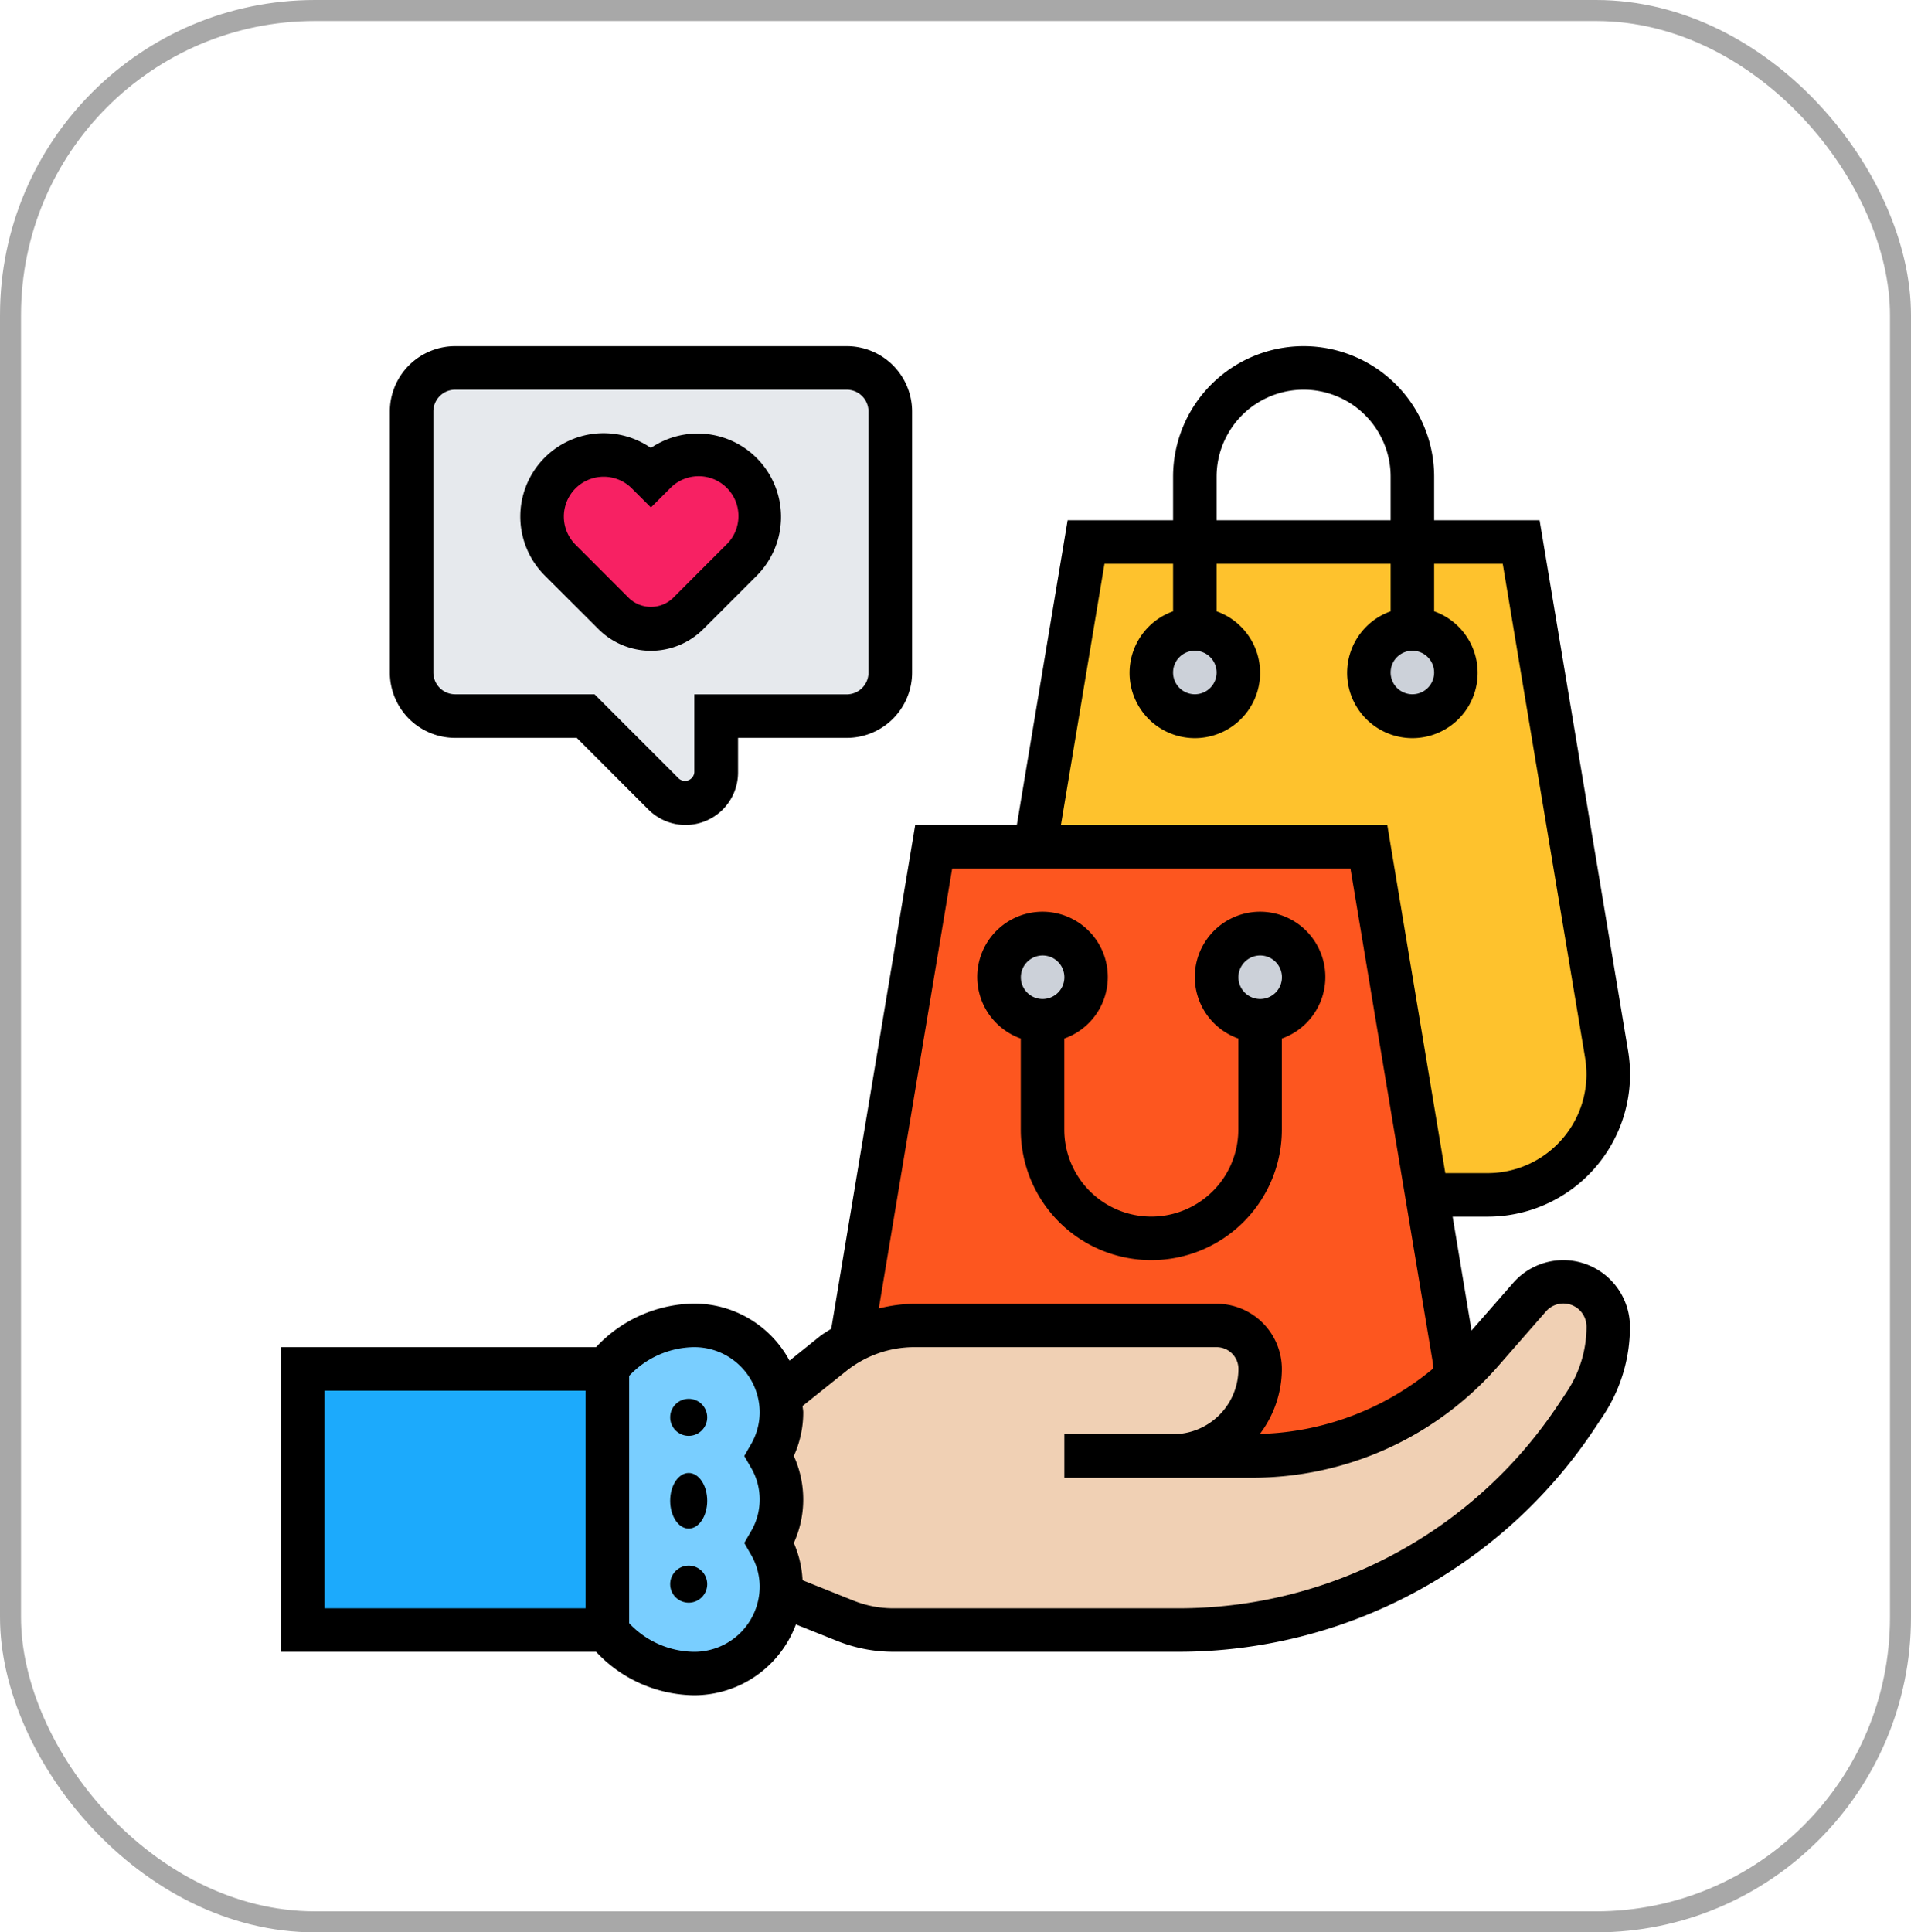 <svg xmlns="http://www.w3.org/2000/svg" width="91" height="92" viewBox="0 0 91 92"><defs><style>.a,.k{fill:none;}.a{stroke:#a8a8a8;}.b{fill:#fec22d;}.c{fill:#fd561f;}.d{fill:#f0d0b4;}.e{fill:#ccd1d9;}.f{fill:#1caafc;}.g{fill:#79ceff;}.h{fill:#e6e9ed;}.i{fill:#f72163;}.j{stroke:none;}</style></defs><g transform="translate(-1122 -587.901)"><g class="a" transform="translate(1122 587.901)"><rect class="j" width="91" height="92" rx="15"/><rect class="k" x="0.5" y="0.5" width="90" height="91" rx="14.5"/></g><g transform="translate(1135.383 604.383)"><g transform="translate(1.036 1.036)"><g transform="translate(34.883 8.288)"><path class="b" d="M42.264,9H57.8l4.061,24.4a5.713,5.713,0,0,1-5.657,6.682h-2.9L50.552,23.5H34.67L37.084,9Z" transform="translate(-34.67 -9)"/></g><g transform="translate(26.118 22.793)"><path class="c" d="M55,48.29v.01a14.508,14.508,0,0,1-9.687,3.709H41.533a4.139,4.139,0,0,0,4.144-4.144,2.078,2.078,0,0,0-2.072-2.072H29.2a6.247,6.247,0,0,0-2.994.767L30.137,23H50.857l2.756,16.577L54.919,47.4A5.185,5.185,0,0,1,55,48.29Z" transform="translate(-26.21 -23)"/></g><g transform="translate(22.223 43.514)"><path class="d" d="M41.668,51.288H45.45a14.508,14.508,0,0,0,9.687-3.709v-.01a13.732,13.732,0,0,0,1.223-1.233l2.279-2.611A2.183,2.183,0,0,1,60.255,43a2.122,2.122,0,0,1,2.134,2.134,6.613,6.613,0,0,1-1.109,3.678l-.414.611A22.8,22.8,0,0,1,41.907,59.577H28.366a6.277,6.277,0,0,1-2.31-.445L23,57.909c.01-.135.021-.269.021-.4a4.141,4.141,0,0,0-.57-2.072,4.052,4.052,0,0,0,0-4.144,4.141,4.141,0,0,0,.57-2.072,3.772,3.772,0,0,0-.073-.767l2.518-2.02a6.153,6.153,0,0,1,.881-.58v-.01a6.247,6.247,0,0,1,2.994-.767h14.4a2.078,2.078,0,0,1,2.072,2.072,4.139,4.139,0,0,1-4.144,4.144Z" transform="translate(-22.45 -43)"/></g><g transform="translate(51.024 12.021)"><ellipse class="e" cx="1.765" cy="2.206" rx="1.765" ry="2.206" transform="translate(0)"/></g><g transform="translate(40.435 12.021)"><circle class="e" cx="2.206" cy="2.206" r="2.206" transform="translate(0)"/></g><g transform="translate(43.965 27.021)"><ellipse class="e" cx="1.765" cy="2.206" rx="1.765" ry="2.206" transform="translate(0 0)"/></g><g transform="translate(33.376 27.021)"><ellipse class="e" cx="1.765" cy="2.206" rx="1.765" ry="2.206" transform="translate(0 0)"/></g><g transform="translate(0 47.658)"><path class="f" d="M1,47H15.5V59.432H1Z" transform="translate(-1 -47)"/></g><g transform="translate(14.505 45.586)"><path class="g" d="M23.288,57.432c0,.135-.01.269-.021.4a4.134,4.134,0,0,1-4.123,3.74A5.144,5.144,0,0,1,15,59.5V47.072A5.144,5.144,0,0,1,19.144,45a4.139,4.139,0,0,1,4.072,3.377,3.772,3.772,0,0,1,.073.767,4.141,4.141,0,0,1-.57,2.072,4.052,4.052,0,0,1,0,4.144A4.141,4.141,0,0,1,23.288,57.432Z" transform="translate(-15 -45)"/></g><g transform="translate(5.18)"><path class="h" d="M28.793,3.072V15.5a2.078,2.078,0,0,1-2.072,2.072H20.5V20.26a1.465,1.465,0,0,1-2.5,1.036l-3.719-3.719H8.072A2.078,2.078,0,0,1,6,15.5V3.072A2.078,2.078,0,0,1,8.072,1H26.721A2.078,2.078,0,0,1,28.793,3.072Z" transform="translate(-6 -1)"/></g><g transform="translate(11.396 4.144)"><path class="i" d="M22.36,7.932A2.933,2.933,0,0,1,21.5,10l-2.549,2.549a2.5,2.5,0,0,1-3.543,0L12.86,10A2.93,2.93,0,1,1,17,5.86l.176.176.176-.176a2.932,2.932,0,0,1,5,2.072Z" transform="translate(-12 -5)"/></g></g><g transform="translate(0)"><path d="M61.061,43.514A3.175,3.175,0,0,0,58.672,44.6l-1.981,2.264-.9-5.42h1.669a6.777,6.777,0,0,0,6.686-7.891L59.932,8.288H54.91V6.216a6.216,6.216,0,0,0-12.432,0V8.288H37.456l-2.417,14.5H30.2l-4,23.994c-.2.127-.4.242-.581.389L24.213,48.3a5.163,5.163,0,0,0-4.529-2.718A6.488,6.488,0,0,0,15,47.658H0v14.5H15a6.488,6.488,0,0,0,4.68,2.072,5.177,5.177,0,0,0,4.837-3.372l1.955.782a7.2,7.2,0,0,0,2.694.519H42.713A23.783,23.783,0,0,0,62.539,51.552l.409-.613a7.656,7.656,0,0,0,1.286-4.252,3.178,3.178,0,0,0-3.173-3.173ZM44.55,6.216a4.144,4.144,0,0,1,8.288,0V8.288H44.55ZM39.211,10.36h3.267v2.263a3.108,3.108,0,1,0,2.072,0V10.36h8.288v2.263a3.108,3.108,0,1,0,2.072,0V10.36h3.267L62.1,33.89a4.864,4.864,0,0,1,.063.774,4.71,4.71,0,0,1-4.706,4.706H55.441L52.678,22.793H37.138Zm5.339,5.18A1.036,1.036,0,1,1,43.514,14.5,1.038,1.038,0,0,1,44.55,15.541Zm10.36,0A1.036,1.036,0,1,1,53.874,14.5,1.038,1.038,0,0,1,54.91,15.541ZM31.959,24.865H50.924L54.847,48.4c.015.088.013.179.023.268a13.443,13.443,0,0,1-8.258,3.12,5.138,5.138,0,0,0,1.046-3.089,3.112,3.112,0,0,0-3.108-3.108h-14.4a7.216,7.216,0,0,0-1.686.225ZM2.072,49.73H14.5V60.09H2.072Zm20.287,3.629a2.988,2.988,0,0,1,0,3.1l-.3.521.3.521a3.053,3.053,0,0,1,.434,1.551,3.112,3.112,0,0,1-3.108,3.108A4.3,4.3,0,0,1,16.577,60.8V49.024a4.3,4.3,0,0,1,3.108-1.367,3.112,3.112,0,0,1,3.108,3.108,3.053,3.053,0,0,1-.434,1.551l-.3.521Zm38.865-3.57-.409.613a21.715,21.715,0,0,1-18.1,9.688H29.17a5.133,5.133,0,0,1-1.923-.371l-2.414-.966a5.023,5.023,0,0,0-.415-1.773,5.018,5.018,0,0,0,0-4.143,5.02,5.02,0,0,0,.448-2.072c0-.1-.025-.2-.031-.307l2.083-1.667a5.2,5.2,0,0,1,3.236-1.134h14.4a1.038,1.038,0,0,1,1.036,1.036A3.112,3.112,0,0,1,42.478,51.8H37.3v2.072h8.959a15.538,15.538,0,0,0,11.695-5.307l2.279-2.606a1.1,1.1,0,0,1,1.932.725,5.576,5.576,0,0,1-.939,3.1Z" transform="translate(0 0)"/><circle cx="0.882" cy="0.882" r="0.882" transform="translate(18.53 58.058)"/><ellipse cx="0.882" cy="1.324" rx="0.882" ry="1.324" transform="translate(18.53 53.646)"/><circle cx="0.882" cy="0.882" r="0.882" transform="translate(18.53 50.116)"/><path d="M14.715,13.324a3.537,3.537,0,0,0,5,0l2.553-2.553A3.968,3.968,0,0,0,17.216,4.7a3.967,3.967,0,0,0-5.054,6.074Zm.253-7.252a1.881,1.881,0,0,1,1.339.554l.91.908.91-.908a1.895,1.895,0,1,1,2.679,2.68l-2.553,2.553a1.517,1.517,0,0,1-2.072,0L13.627,9.307a1.894,1.894,0,0,1,1.341-3.235Z" transform="translate(0.396 0.144)"/><path d="M8.108,18.649H13.9l3.412,3.412a2.5,2.5,0,0,0,4.27-1.769V18.649h5.18a3.112,3.112,0,0,0,3.108-3.108V3.108A3.112,3.112,0,0,0,26.757,0H8.108A3.112,3.112,0,0,0,5,3.108V15.541A3.112,3.112,0,0,0,8.108,18.649ZM7.072,3.108A1.038,1.038,0,0,1,8.108,2.072H26.757a1.038,1.038,0,0,1,1.036,1.036V15.541a1.038,1.038,0,0,1-1.036,1.036H19.5v3.715a.446.446,0,0,1-.732.3l-4.019-4.019H8.108a1.038,1.038,0,0,1-1.036-1.036Z" transform="translate(0.18)"/><path d="M34.072,32.026V36.36a6.216,6.216,0,0,0,12.432,0V32.026a3.108,3.108,0,1,0-2.072,0V36.36a4.144,4.144,0,1,1-8.288,0V32.026a3.108,3.108,0,1,0-2.072,0Zm11.4-3.954a1.036,1.036,0,1,1-1.036,1.036A1.038,1.038,0,0,1,45.468,28.072Zm-10.36,0a1.036,1.036,0,1,1-1.036,1.036A1.038,1.038,0,0,1,35.108,28.072Z" transform="translate(1.153 0.937)"/></g></g></g></svg>
